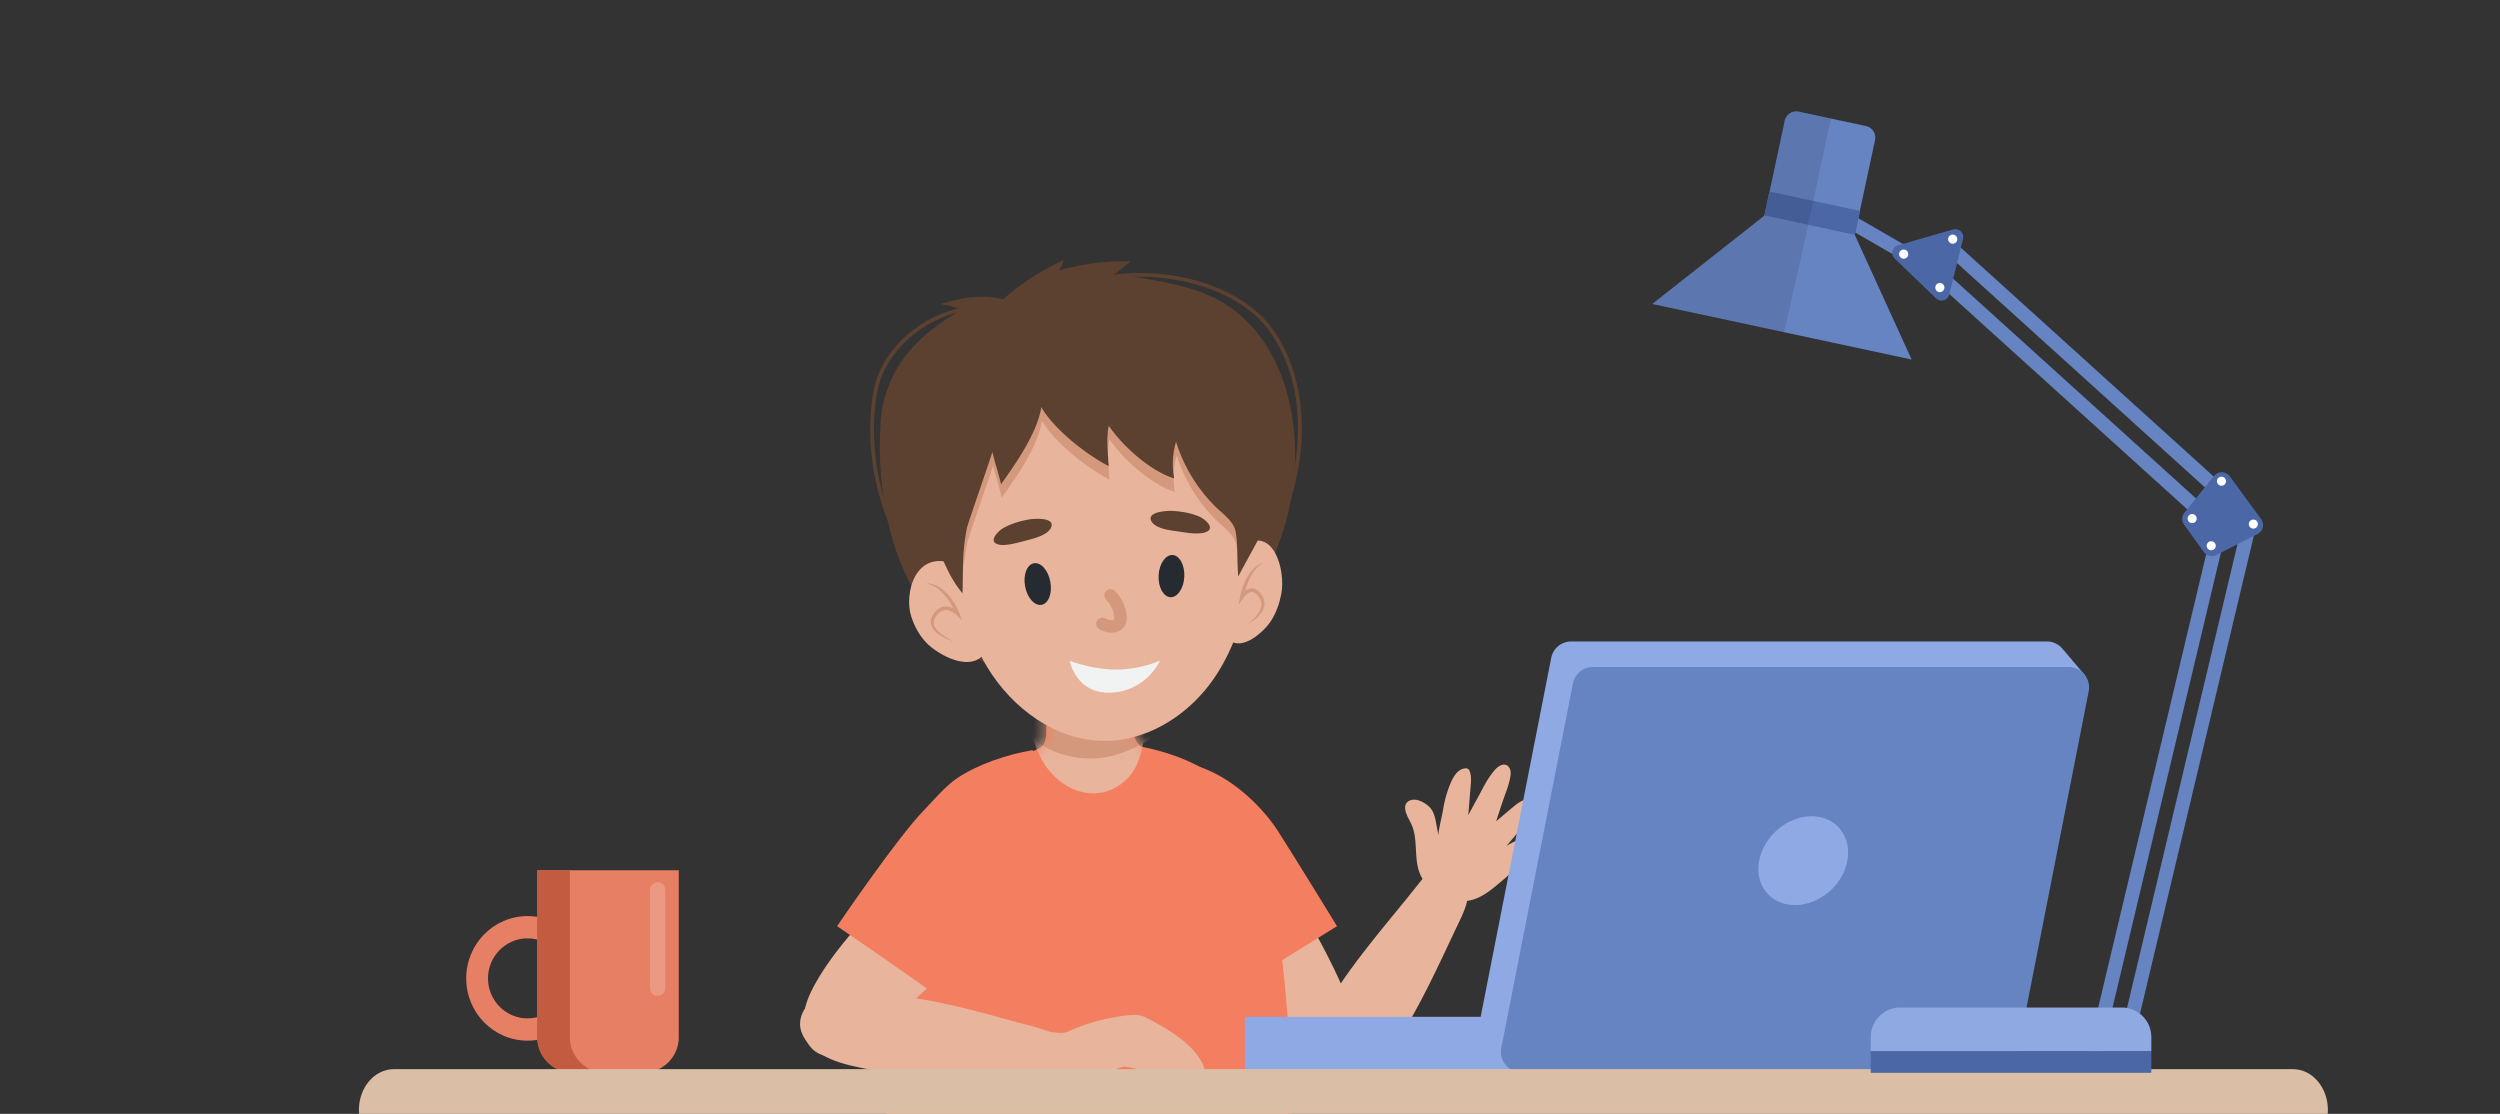 <svg width="202" height="90" fill="none" xmlns="http://www.w3.org/2000/svg"><rect width="100%" height="100%" fill="#333333" stroke="none"/><g clip-path="url(#a)"><path d="M102.209 83.521c-2.106-3.211-3.987-6.709-5.897-9.898-.775-1.286-1.542-2.625-1.858-4.047-.782-3.482 1.128-5.904 4.212-4.625 2.978 1.24 4.385 4.806 6.025 7.611 1.985 3.423 4.625 8.116 5.332 11.922.331 1.775-.022 3.663-1.271 4.408a2.087 2.087 0 0 1-1.918.12c-.669-.293-1.233-.91-1.737-1.527-1.031-1.233-1.978-2.572-2.888-3.964Z" fill="#E9B49C"/><path d="M108.031 74.835s-9.823 6.1-10.635 6.566c-.21.12-2.971-4.67-3.174-4.987-.58-.91-1.136-1.865-1.565-2.865-.36-.85-.27-1.926-.233-2.851.09-2.046.534-4.07 1.309-5.965.248-.609.534-1.203.94-1.715.331-.413.737-.752 1.136-1.098a.686.686 0 0 1 .218-.143c.113-.037.226-.007.338.023 2.806.714 5.506 3.151 6.98 5.483 1.663 2.618 4.686 7.552 4.686 7.552Z" fill="#F37E60"/><path d="M71.53 92.894c.09-.985.204-17.156.346-18.134.497-3.407 1.347-7.018 3.686-9.665.985-1.114 2.189-1.993 3.498-2.685a20.34 20.34 0 0 1 2.263-1.008c.873-.331 1.911-.52 2.708-.986.58-.33.497-1.15.504-1.715.015-.834.12-1.654.098-2.49-.03-1.03-.038-2.06-.09-3.083 1.15-.218 2.083-.324 3.31-.278 1.007.037 2.023-.06 3.03-.008.083.008.173.015.226.06.06.045.068.12.075.196.136 1.391 0 2.798.106 4.19.052.706.157 2.587.947 3.046 3.107.609 6.063 1.955 7.777 4.099 4.062 5.077 4.641 25.152 4.34 31.071-.263 5.13-33.674 6.664-32.823-2.61Z" fill="#F37E60"/><mask id="b" style="mask-type:luminance" maskUnits="userSpaceOnUse" x="71" y="52" width="34" height="48"><path d="M71.53 92.894c.09-.985.204-17.156.346-18.134.497-3.407 1.347-7.018 3.686-9.665.985-1.114 2.189-1.993 3.498-2.685a20.34 20.34 0 0 1 2.263-1.008c.873-.331 1.911-.52 2.708-.986.58-.33.497-1.15.504-1.715.015-.834.12-1.654.098-2.49-.03-1.03-.038-2.06-.09-3.083 1.15-.218 2.083-.324 3.31-.278 1.007.037 2.023-.06 3.03-.008.083.008.173.015.226.06.06.045.068.12.075.196.136 1.391 0 2.798.106 4.19.052.706.157 2.587.947 3.046 3.107.609 6.063 1.955 7.777 4.099 4.062 5.077 4.641 25.152 4.34 31.071-.263 5.13-33.674 6.664-32.823-2.61Z" fill="#fff"/></mask><g mask="url(#b)"><path d="M90.058 63.68a3.767 3.767 0 0 1-1.708.422c-1.414 0-2.82-.783-3.79-2.122-1.482-2.045-1.903-5.392-.752-7.844.39-.843.985-1.542 1.7-1.873 1.037-.497 2.21-.18 3.219.39a7.377 7.377 0 0 1 3.347 4.123c.609 1.887.436 4.257-.655 5.746a4.122 4.122 0 0 1-1.361 1.158Z" fill="#E9B49C"/><path d="M98.88 45.32c-.038-2.076-.362-4.046-.933-5.671-2.49-7.04-11.689-8.703-17.157-3.595-6.1 5.701-3.58 19.187 2.964 23.873 1.752 1.256 4.114 1.677 6.22 1.12 6.356-1.692 9.018-9.243 8.905-15.727Z" fill="#D4987C"/></g><path d="M73.327 81.28c2.903-2.52 5.664-5.378 8.371-7.92 1.091-1.03 2.197-2.106 2.889-3.385 1.7-3.136.519-5.987-2.798-5.596-3.204.384-5.529 3.43-7.868 5.694-2.843 2.753-6.664 6.551-8.371 10.026-.797 1.617-.97 3.528.022 4.588a2.06 2.06 0 0 0 1.813.632c.722-.098 1.43-.541 2.091-1 1.316-.918 2.595-1.948 3.851-3.04Z" fill="#E9B49C"/><path d="M67.636 74.835s7.469 5.092 8.16 5.724c.181.165 5.273-4.257 5.536-4.528 1.211-1.226 2.332-2.565 3.182-4.07.933-1.632 1.504-3.617 1.256-5.505-.27-2.054-1.361-4.047-2.34-5.844-2.03.346-4.43 1.135-6.137 2.294-.917.624-1.797 1.7-2.587 2.504-2.181 2.22-7.07 9.425-7.07 9.425Z" fill="#F37E60"/><path d="M117.015 69.923c.602.135 1.129.631 1.369 1.203.579 1.376-.12 2.587-.692 3.79-1.474 3.115-2.941 6.38-4.851 9.313-1.046 1.61-3.798 6.137-6.461 4.475-.557-.346-.872-.978-1-1.602-.271-1.332.195-2.67.767-3.874 2.128-4.453 5.641-8.213 8.687-12.08.451-.578.993-1.203 1.753-1.263.143 0 .293.007.428.038Z" fill="#E9B49C"/><path d="M117.263 72.608c-.887-.309-1.88-.843-2.369-1.678-.737-1.27-.263-2.88-.805-4.22-.18-.443-.489-.85-.549-1.338-.083-.677.594-.888 1.136-.684.316.112.662.33.887.586.301.339.399.813.482 1.264l.18.97c-.045-.233.316-1.7.369-2.053.12-.767.331-1.52.639-2.234.226-.52.579-1.083 1.143-1.136.083-.007.166-.007.234.038.075.045.12.128.15.218.128.353.105.737.075 1.113-.068.797-.195 2.4-.195 2.4s.526-.97.774-1.422c.339-.61.617-1.219 1.031-1.79.128-.18.263-.354.413-.512.226-.233.557-.436.85-.316.181.075.301.271.339.46.037.195.007.398-.03.593a7.78 7.78 0 0 1-.361 1.211c-.286.775-.767 2.28-.767 2.28s.827-.7 1.241-1.046c.278-.233.564-.474.895-.624.188-.083.398-.136.601-.098.203.037.391.18.444.383.053.219-.068.444-.188.64-.617.985-2.159 2.73-2.159 2.73s1.174-.677 1.828-.835c.233-.06.489-.09.715-.015.895.278-.083 1.158-.444 1.474-1.098.97-2.166 2.016-3.325 2.911-.872.67-1.865 1.15-2.978.828-.083-.046-.166-.068-.256-.098ZM86.489 86.139c.571-1.151-.226-2.204-1.264-2.618-1.218-.489-2.467-.76-3.715-1.106a109.563 109.563 0 0 0-4.032-1.06c-2.587-.617-5.288-1.046-7.973-1.106-1.715-.037-4.61.038-4.851 2.31-.068.639.24 1.27.662 1.76.902 1.03 2.271 1.511 3.61 1.82 4.927 1.143 10.17.805 15.201.895.752.015 1.595-.008 2.121-.55.098-.105.18-.218.24-.345Z" fill="#E9B49C"/><path d="M84.819 86.62c.73.076 1.354.647 2.09.79.527.098 1.061-.037 1.535-.27.436-.211.88-.354 1.331-.542.346-.15.813-.444 1.204-.399 1.038.106 2.12.73 3.084 1.106.218.083.451.173.677.105.225-.068.383-.36.233-.541.286.218.692.677 1.098.443.165-.097.248-.338.135-.489.166.143.331.294.542.354.21.06.474 0 .572-.196.045-.09.052-.195.045-.3-.015-.354-.158-.692-.339-.993-.88-1.505-2.632-2.513-4.122-3.31-.263-.143-.534-.286-.827-.346-.263-.052-.534-.03-.797-.007a15.84 15.84 0 0 0-5.01 1.331c-.338.158-.744.09-1.098.06-.263-.022-.541-.045-.79.06-.278.113-.473.361-.624.617-.278.474-.459 1.09-.368 1.64.075.421.15.872.654.91.203.015.414-.03.617-.03.06 0 .105 0 .158.007Z" fill="#E9B49C"/><path d="M101.826 45.372c1.466-2.038 2.512-4.543 3.023-7.235.858-4.52.068-8.8-2.181-11.75-2.986-3.918-9.876-5.136-14.441-3.813l.082.286c2.25-.654 5.04-.67 7.665-.052 2.828.67 5.122 2 6.453 3.753 2.197 2.88 2.971 7.078 2.121 11.508-.503 2.647-1.534 5.107-2.971 7.115l.249.188ZM74.666 47.185l.233-.188c-3.076-3.85-4.61-8.875-4.227-13.786.075-.986.218-1.768.444-2.452.962-2.971 4.294-5.514 7.43-5.672l-.014-.3c-3.25.157-6.71 2.79-7.71 5.874-.233.714-.376 1.511-.451 2.527-.391 4.98 1.18 10.086 4.295 13.997Z" fill="#5D4130"/><path d="M96.646 51.931c-1.121.602-2.25 1.189-3.182 2.046-1.339 1.234-2.264 3.016-3.941 3.716-1.347.556-2.911.285-4.227-.339-1.317-.624-2.452-1.564-3.64-2.4-1.483-1.037-3.077-1.917-4.446-3.098-4.791-4.122-6.333-10.906-6.092-16.976.03-.805.075-1.61.27-2.392.745-2.926 2.43-5.197 6.228-7.416-.451-.354-.955-.361-1.624-.504 1.767-.534 3.256-.805 5.061-.391a19.683 19.683 0 0 1 4.867-3.144c-.053.3-.188.586-.391.82 1.685-.46 3.843-.835 5.844-.715-.278.128-1.226 1.015-1.504 1.143 1.128-.03 2.256.143 3.37.354 1.857.346 3.738.774 5.385 1.707 4.889 2.783 6.446 9.079 5.919 14.329a21.558 21.558 0 0 1-2.407 7.92c-.767 1.429-1.715 2.79-2.978 3.806-.782.594-1.647 1.068-2.512 1.534Z" fill="#5D4130"/><path d="M101.162 42.703c-.128-2.956-.895-5.867-2.625-8.229-1.925-2.625-4.979-4.377-8.213-4.716-3.234-.338-6.59.745-9.019 2.903-5.362 4.784-5.227 12.885-2.64 19.06.316.752.677 1.474 1.098 2.174 2.016 3.347 5.574 5.964 9.478 5.972 3.317.007 6.453-1.888 8.469-4.528 2.008-2.64 2.993-5.942 3.347-9.237.105-1.12.15-2.264.105-3.4Z" fill="#E9B49C"/><path d="M89.73 48.099c.77.77.99 1.98.66 2.31-.233.233-.66.33-1.32 0" stroke="#D4987C" stroke-linecap="round"/><path d="M93.734 53.38s-1.072 2.435-3.93 2.585c-2.86.15-3.374-2.561-3.374-2.561 2.516.845 4.695 1.02 7.304-.025Z" fill="#F1F2F2"/><path d="M77.24 45.628c-3.31-1.376-4.22 2.377-3.603 4.22.256.76.64 1.497 1.233 2.106.798.827 3.062 2.166 4.325 1.203.572-.436.61-1.158.61-1.79.007-1.722-.316-4.806-2.565-5.739ZM100.411 44.072c2.535-1.617 3.482 2.053 3.114 3.933-.151.775-.414 1.535-.85 2.197-.579.88-2.287 2.392-3.34 1.526-.481-.39-.556-1.105-.594-1.745-.113-1.714-.045-4.813 1.67-5.911Z" fill="#E9B49C"/><path d="M97.864 41.612c.158.166.316.331.481.489.617.594 1.43 1.158 1.557 2.008.173 1.098.023.632.135 2.467 1.452-2.76 3.874-11.049 3.032-12.62-.828-1.55-2.332-2.618-3.881-3.446-3.566-1.888-7.68-2.745-11.696-2.361-4.017.383-7.92 2.008-10.974 4.648-1.008.872.579 14.336 1.248 15.133.06-2.347.038-2.128.406-4.137.06-.323 1.663-4.904 2.076-6.19.143.715.55 1.895.692 2.61 1.204-1.685 2.956-4.197 3.257-6.243.7 1.331 2.986 3.468 5.438 4.776-.068-1.12-.195-2.346.015-3.256 1.128 1.64 3.325 3.64 5.28 4.25-.18-.986-.128-2.002.15-2.964a12.668 12.668 0 0 0 2.784 4.836Z" fill="#D4987C"/><path d="M97.813 40.528c.158.166.316.331.481.49.617.593 1.43 1.158 1.557 2.008.173 1.098.09 1.722.196 3.557 1.451-2.76 3.196-5.415 3.617-8.5.241-1.76.188-3.64-.654-5.204-.827-1.55-2.332-2.617-3.881-3.445-3.565-1.888-7.68-2.745-11.696-2.362-4.017.384-7.92 2.009-10.974 4.649-1.008.872-1.94 1.865-2.497 3.076-.361.79-.55 1.67-.489 2.535.068.887.474 1.752.752 2.595.617 1.888 1.264 3.745 2.076 5.558.369.835.805 1.655 1.467 2.452.06-2.347-.023-3.22.346-5.227.06-.324 1.662-4.904 2.076-6.19.143.714.549 1.895.692 2.61 1.203-1.685 2.956-4.198 3.256-6.244.7 1.332 2.987 3.468 5.439 4.777-.068-1.121-.196-2.347.015-3.257 1.128 1.64 3.324 3.64 5.28 4.25-.18-.986-.128-2.001.15-2.964a12.686 12.686 0 0 0 2.79 4.836Z" fill="#5D4130"/><path d="M97.18 43.063c.106-.015.204-.045.294-.083.752-.33-.143-1.045-.527-1.218-.67-.309-1.481-.437-2.211-.482-.376-.022-2.211.053-1.67.888.384.594 1.617.7 2.242.79.586.082 1.27.21 1.872.105ZM80.924 44.033a1.254 1.254 0 0 1-.301-.053c-.79-.24.022-1.052.376-1.27.632-.384 1.414-.61 2.143-.738.369-.067 2.204-.21 1.768.685-.308.632-1.52.887-2.129 1.053-.586.143-1.256.353-1.858.323Z" fill="#5D4130"/><path d="M95.692 46.598c-.045.94-.549 1.678-1.12 1.655-.572-.03-1.001-.812-.956-1.752.045-.94.55-1.678 1.12-1.655.572.022 1.001.812.956 1.752ZM84.867 47.004c.173.925-.143 1.76-.707 1.865-.564.105-1.159-.564-1.332-1.49-.173-.924.143-1.76.707-1.865.565-.105 1.159.557 1.332 1.49Z" fill="#252B30"/><path d="M102.105 45.477c-.278.06-.534.218-.752.414a2.817 2.817 0 0 0-.541.684 4.344 4.344 0 0 0-.369.782c-.053.136-.098.271-.135.414-.038.143-.076.278-.106.429l-.128.677.399-.572c.196-.278.512-.541.79-.451.143.038.271.158.383.293.053.068.106.15.151.218a.92.92 0 0 1 .083.745 1.674 1.674 0 0 1-.249.489 3.27 3.27 0 0 1-.368.429 3.515 3.515 0 0 1-.436.376c.346-.173.669-.407.932-.707.128-.15.248-.324.324-.52a1.133 1.133 0 0 0-.045-.94 2.32 2.32 0 0 0-.166-.263 1.054 1.054 0 0 0-.519-.406.731.731 0 0 0-.361-.015.858.858 0 0 0-.316.135 1.74 1.74 0 0 0-.451.459l.271.105a3.57 3.57 0 0 1 .09-.398c.03-.136.068-.27.113-.399.082-.263.18-.519.308-.767.12-.248.263-.481.444-.692.18-.218.399-.399.654-.519ZM74.823 47.117c.151.038.301.09.437.15.135.068.27.136.398.218.128.083.249.181.354.279.113.105.218.21.316.323.195.233.368.482.519.737.075.128.143.264.21.399.068.135.128.278.181.414l.24-.158c-.09-.09-.18-.15-.278-.218a2.079 2.079 0 0 0-.316-.166 1.266 1.266 0 0 0-.73-.06 1.18 1.18 0 0 0-.6.406c-.076.09-.136.188-.196.286-.06.105-.106.218-.136.346a.905.905 0 0 0 .008.376c.03.12.082.233.143.338.127.203.308.354.489.482.368.256.782.429 1.203.541a8.448 8.448 0 0 1-.58-.3 4.399 4.399 0 0 1-.526-.369 1.832 1.832 0 0 1-.406-.466.73.73 0 0 1-.083-.542c.023-.09.06-.18.113-.263a1.44 1.44 0 0 1 .18-.24.914.914 0 0 1 .467-.31.874.874 0 0 1 .55.053c.09.038.18.083.262.136.083.052.173.12.234.18l.458.422-.218-.572c-.06-.158-.128-.301-.195-.444a4.542 4.542 0 0 0-.241-.414 4.35 4.35 0 0 0-.594-.752 3.3 3.3 0 0 0-.76-.571 1.875 1.875 0 0 0-.444-.173c-.15-.038-.3-.06-.459-.068Z" fill="#D4987C"/><path d="M103.602 77.579a47.64 47.64 0 0 0-.444-3.4l-.068-.421-.075-.421-.075-.421-.083-.422a16.877 16.877 0 0 0-.181-.842c-.06-.278-.12-.557-.195-.835-.068-.278-.136-.556-.218-.835a27.988 27.988 0 0 0-.233-.827l-.128-.414-.136-.406-.135-.406-.151-.406c-.398-1.076-.872-2.129-1.474-3.1a28.738 28.738 0 0 1 1.249 3.182l.135.407.128.406c.038.135.083.27.12.406l.113.414c.083.27.151.549.226.82.075.27.143.548.211.827.067.278.135.556.195.827l.098.414.09.421.09.414.091.421.173.835.677 3.362Z" fill="#F37E60"/><path d="M100.583 82.157h22.901v4.48h-22.901v-4.48Z" fill="#8FA9E4"/><path d="m119.552 82.592 5.785-29.428a1.642 1.642 0 0 1 1.621-1.335h38.427a1.67 1.67 0 0 1 1.335.682h.01l1.77 2.096-1.572-.346-5.696 28.974a1.644 1.644 0 0 1-1.622 1.335h-38.426c-1.049 0-1.83-.96-1.632-1.978Z" fill="#8FA9E4"/><path d="M161.357 86.636H122.93a1.648 1.648 0 0 1-1.622-1.977l5.785-29.429a1.644 1.644 0 0 1 1.622-1.334h38.427c1.048 0 1.829.949 1.621 1.977l-5.784 29.428a1.636 1.636 0 0 1-1.622 1.335Z" fill="#6683C2"/><path d="M149.269 69.54c-.356 1.987-2.254 3.59-4.232 3.59-1.978 0-3.283-1.612-2.897-3.59.385-1.988 2.284-3.59 4.232-3.59 1.958-.01 3.253 1.602 2.897 3.59Z" fill="#8FA9E4"/><path d="M46.29 86.676h5.686a2.87 2.87 0 0 0 2.868-2.867V70.32H43.423v13.488a2.863 2.863 0 0 0 2.867 2.867Z" fill="#E67F64"/><path d="M42.624 74.019c2.74 0 4.954 2.255 4.954 5.033 0 2.779-2.225 5.033-4.954 5.033-2.74 0-4.954-2.254-4.954-5.033 0-2.778 2.215-5.033 4.954-5.033Zm0 8.267c1.76 0 3.194-1.454 3.194-3.234 0-1.79-1.424-3.233-3.194-3.233-1.76 0-3.194 1.453-3.194 3.233s1.434 3.234 3.194 3.234Z" fill="#E67F64"/><path opacity=".2" d="M53.137 80.466a.616.616 0 0 0 .613-.613v-7.96a.616.616 0 0 0-.613-.613.616.616 0 0 0-.613.613v7.96a.604.604 0 0 0 .613.613Z" fill="#fff"/><path d="M46.042 70.32V83.79a2.885 2.885 0 0 0 2.888 2.887h-2.64a2.884 2.884 0 0 1-2.888-2.887V70.32h2.64Z" fill="#C25B40"/><path d="M31.83 92.988h153.435c1.565 0 2.829-1.476 2.829-3.301 0-1.825-1.264-3.3-2.829-3.3H31.829c-1.565 0-2.829 1.475-2.829 3.3 0 1.825 1.272 3.3 2.83 3.3Z" fill="#DABFA6"/><path d="m181.122 42.566 1.097.262-9.969 41.855-1.097-.261 9.969-41.856ZM178.895 42.111l1.097.262-10.226 42.937-1.097-.262 10.226-42.937ZM156.47 19.756l.757-.836 22.339 20.216-.756.836-22.34-20.216ZM155.822 22.233l.756-.836 22.34 20.215-.757.837-22.339-20.216Z" fill="#6683C2"/><path d="M151.155 84.925h22.673v1.76h-22.673v-1.76Z" fill="#4B67A6"/><path d="M153.54 81.406h17.903a2.389 2.389 0 0 1 2.385 2.384v1.136h-22.673V83.79a2.389 2.389 0 0 1 2.385-2.385Z" fill="#8FA9E2"/><path d="m149.303 18.444.564-.976 6.716 3.877-.564.977-6.716-3.878Z" fill="#6683C2"/><path d="m176.475 42.394 1.59 2.207a.795.795 0 0 0 1.014.243l3.342-1.703a.8.8 0 0 0 .284-1.185l-2.539-3.472a.8.8 0 0 0-1.265-.032l-2.393 2.969a.791.791 0 0 0-.033.973Z" fill="#4B67A6"/><path d="M181.707 42.346c0 .203.163.365.365.365a.364.364 0 1 0 0-.73.364.364 0 0 0-.365.365ZM178.301 44.098c0 .203.162.365.365.365a.363.363 0 0 0 .365-.365.363.363 0 0 0-.365-.365.363.363 0 0 0-.365.365ZM176.762 41.9c0 .203.162.365.365.365a.363.363 0 0 0 .365-.365.363.363 0 0 0-.365-.365.368.368 0 0 0-.365.365Z" fill="#fff"/><path d="m158.613 19.324-1.112 4.47a.645.645 0 0 1-1.078.308l-3.318-3.196a.646.646 0 0 1 .268-1.087l4.421-1.274a.65.65 0 0 1 .819.779Z" fill="#4B67A6"/><path d="M156.431 23.437c.114.17.341.22.511.106a.368.368 0 0 0 .106-.511.368.368 0 0 0-.511-.106.375.375 0 0 0-.106.511ZM157.47 19.527c.114.17.341.219.511.105a.367.367 0 0 0 .106-.511.369.369 0 1 0-.617.406ZM153.51 20.735c.113.17.34.22.511.106a.368.368 0 0 0 .105-.511.368.368 0 0 0-.511-.106.368.368 0 0 0-.105.511ZM179.129 38.882c0 .203.163.365.365.365a.363.363 0 0 0 .365-.365.363.363 0 0 0-.365-.365.364.364 0 0 0-.365.365Z" fill="#fff"/><path d="m142.059 19.77 7.301 1.558 2.141-10.002a.958.958 0 0 0-.746-1.144l-5.411-1.16a.959.959 0 0 0-1.144.747l-2.141 10.002Z" fill="#6683C2"/><path d="m142.967 15.478 7.33 1.568-.416 1.944-7.33-1.568.416-1.944Z" fill="#4B67A6"/><path d="m133.5 24.564 20.961 4.486-4.591-10.067-7.301-1.565-9.069 7.146Z" fill="#6683C2"/><path opacity=".1" d="m146.117 18.18-3.545-.755-9.069 7.147s7.577 1.671 10.643 2.304M142.527 17.41l3.569.762 1.842-8.574-2.645-.568a.945.945 0 0 0-1.119.73l-1.647 7.65Z" fill="#000"/></g><defs><clipPath id="a"><rect width="202" height="90" rx="10" fill="#fff"/></clipPath></defs></svg>